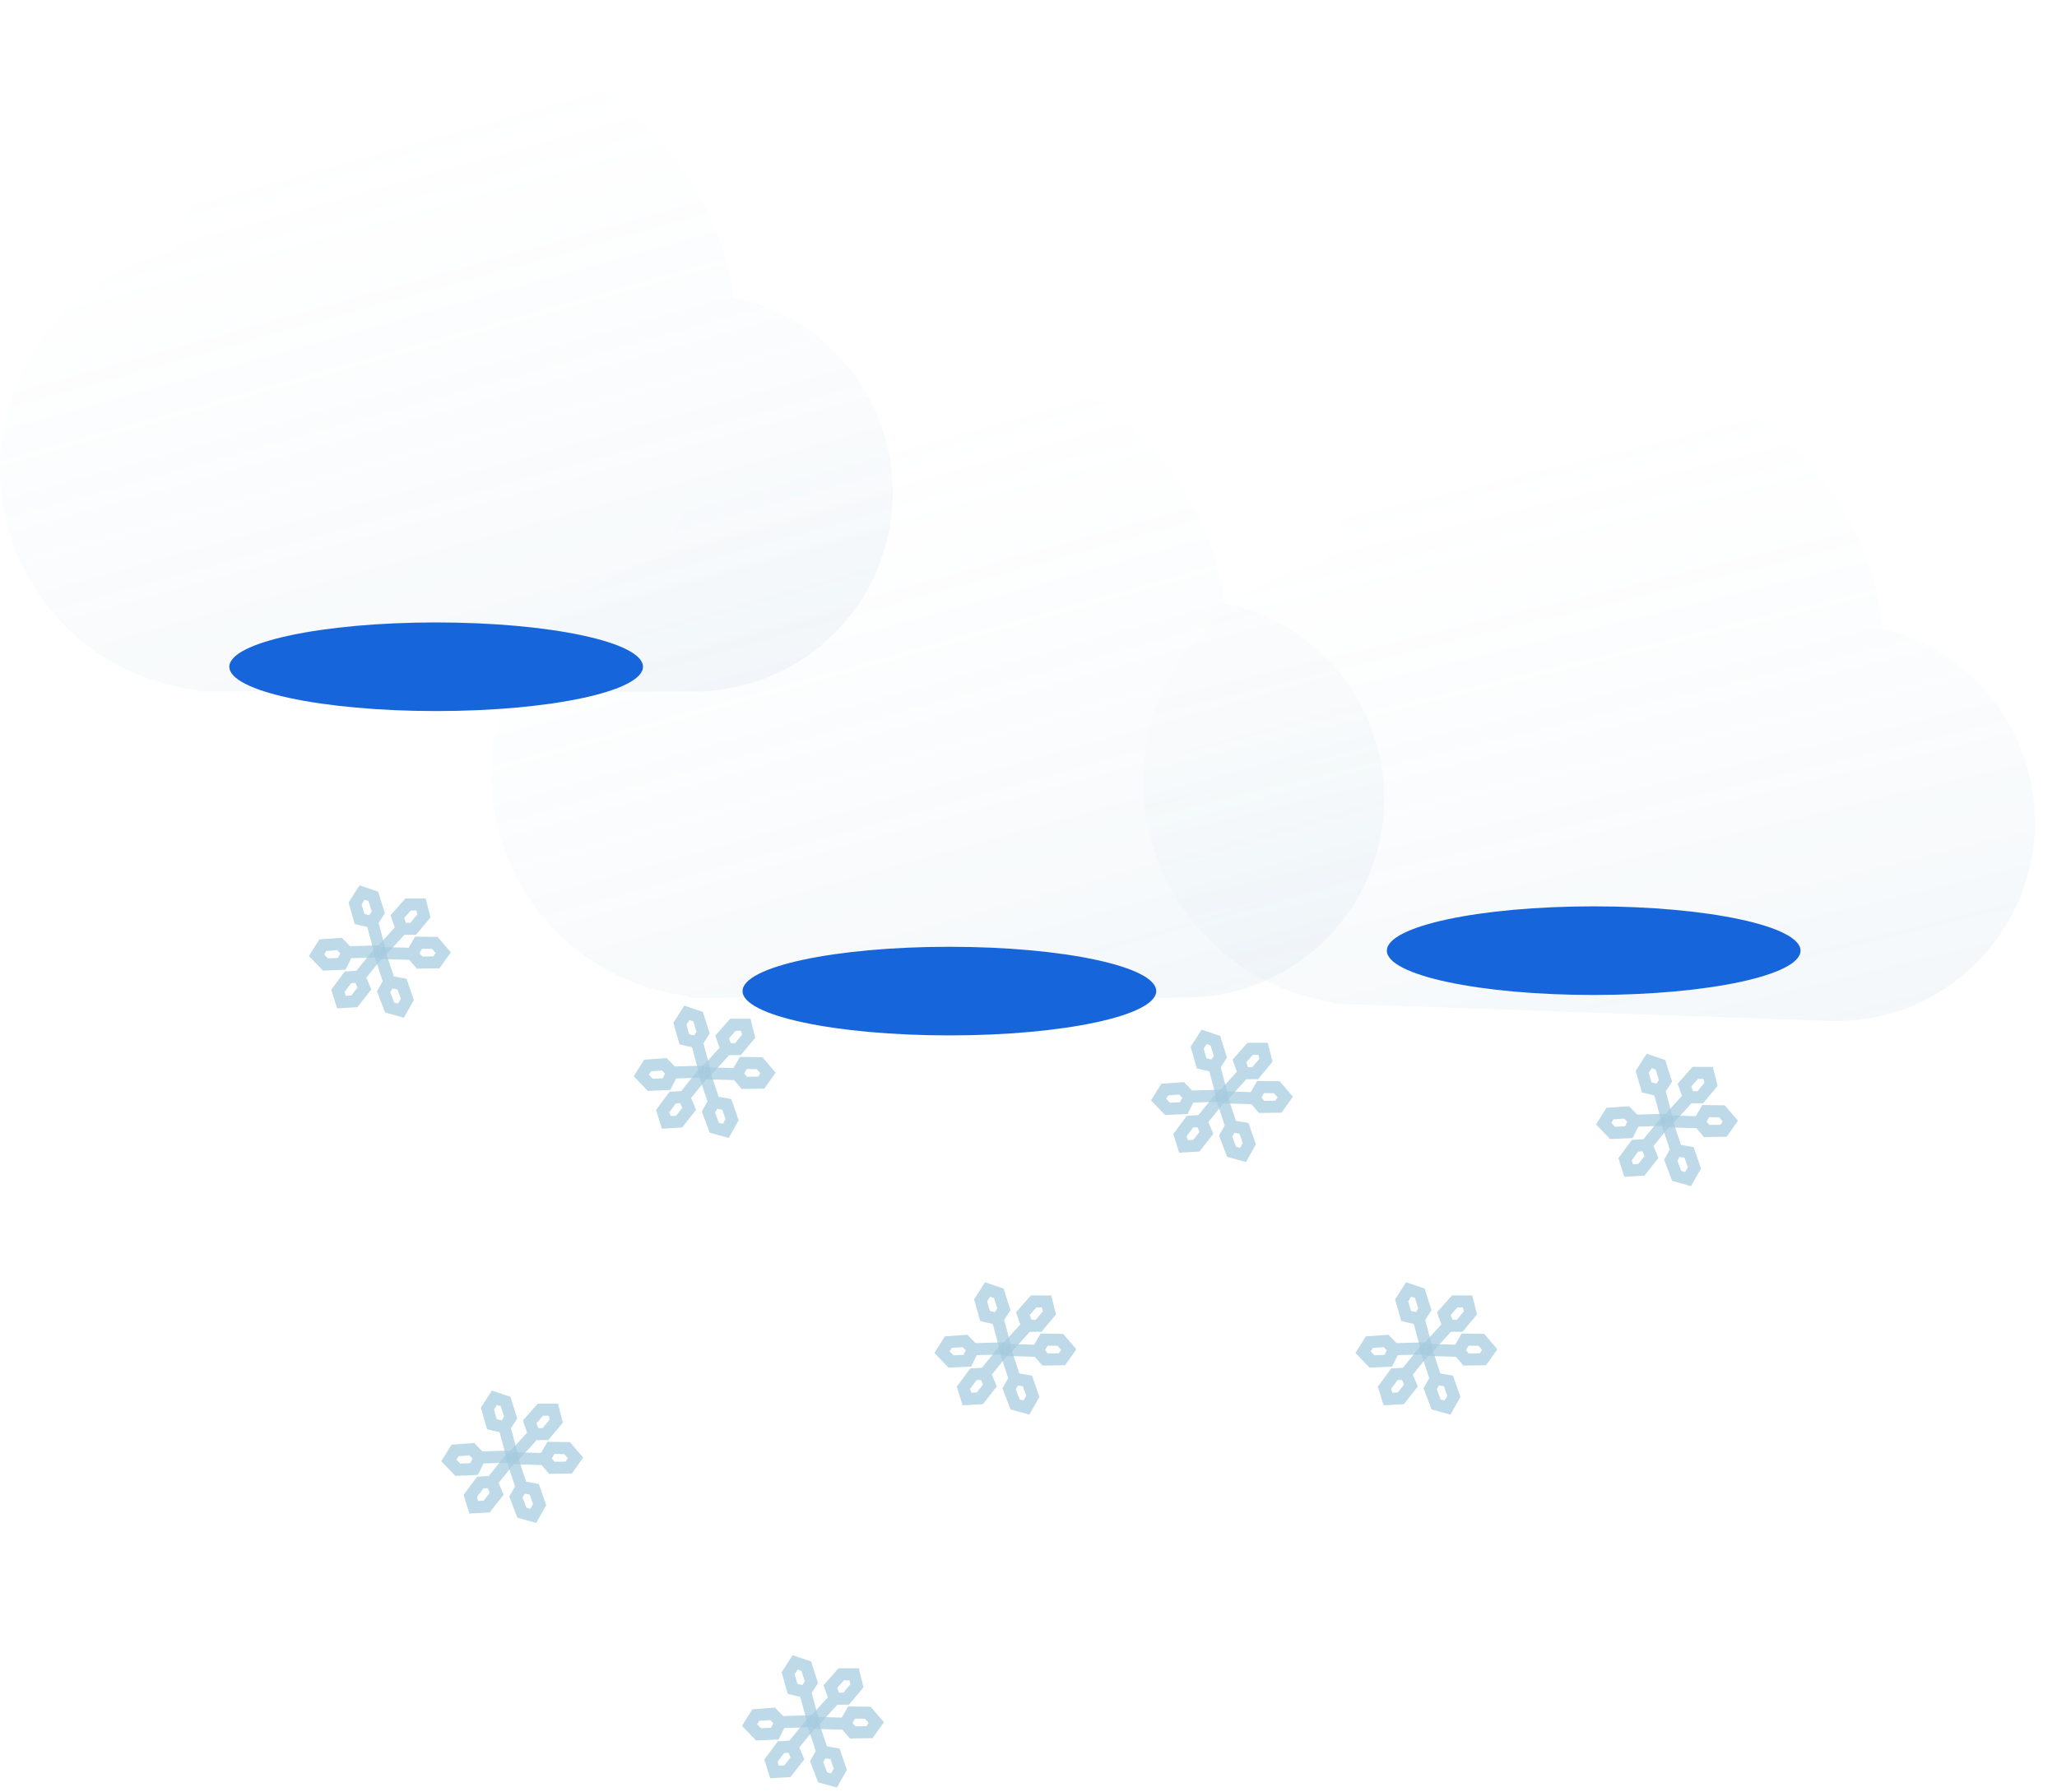 <svg width="171" height="149" viewBox="0 0 171 149" fill="none" xmlns="http://www.w3.org/2000/svg">
<g filter="url(#filter0_i_18_186)">
<path fill-rule="evenodd" clip-rule="evenodd" d="M98.502 78.934H59.434C59.425 78.934 59.415 78.934 59.405 78.934C59.395 78.934 59.385 78.934 59.375 78.934H57.232V78.808C48.009 77.732 40.851 69.892 40.851 60.38C40.851 51.55 47.02 44.16 55.284 42.286C58.296 32.533 67.383 25.446 78.126 25.446C90.248 25.446 100.263 34.47 101.818 46.167C109.376 47.697 115.066 54.377 115.066 62.386C115.066 71.469 107.747 78.843 98.685 78.933V78.934H98.534C98.528 78.934 98.523 78.934 98.518 78.934C98.512 78.934 98.507 78.934 98.502 78.934Z" fill="url(#paint0_linear_18_186)"/>
</g>
<g filter="url(#filter1_i_18_186)">
<path fill-rule="evenodd" clip-rule="evenodd" d="M57.65 53.488H18.583C18.573 53.488 18.563 53.488 18.553 53.488C18.544 53.488 18.534 53.488 18.524 53.488H16.381V53.362C7.158 52.286 0 44.446 0 34.934C0 26.104 6.169 18.714 14.432 16.84C17.445 7.087 26.532 0 37.274 0C49.397 0 59.411 9.024 60.967 20.721C68.525 22.251 74.214 28.931 74.214 36.94C74.214 46.023 66.896 53.397 57.834 53.487V53.488H57.682C57.677 53.488 57.672 53.488 57.666 53.488C57.661 53.488 57.656 53.488 57.65 53.488Z" fill="url(#paint1_linear_18_186)"/>
</g>
<g filter="url(#filter2_i_18_186)">
<path fill-rule="evenodd" clip-rule="evenodd" d="M152.021 80.874L112.984 79.519C112.974 79.519 112.964 79.518 112.954 79.518C112.945 79.517 112.935 79.517 112.925 79.517L110.783 79.442L110.787 79.317C101.607 77.921 94.726 69.838 95.056 60.332C95.362 51.507 101.784 44.336 110.107 42.749C113.456 33.106 122.784 26.339 133.52 26.712C145.635 27.133 155.33 36.499 156.479 48.243C163.979 50.034 169.433 56.907 169.156 64.911C168.84 73.989 161.27 81.105 152.211 80.88L152.211 80.881L152.066 80.876C152.059 80.876 152.051 80.875 152.044 80.875C152.036 80.875 152.029 80.874 152.021 80.874Z" fill="url(#paint2_linear_18_186)"/>
</g>
<g filter="url(#filter3_f_18_186)">
<ellipse cx="78.924" cy="82.393" rx="17.194" ry="3.684" fill="#1765DB"/>
</g>
<g filter="url(#filter4_f_18_186)">
<ellipse cx="36.258" cy="55.429" rx="17.194" ry="3.684" fill="#1765DB"/>
</g>
<g filter="url(#filter5_f_18_186)">
<ellipse cx="132.485" cy="79.032" rx="17.194" ry="3.684" fill="#1765DB"/>
</g>
<path d="M29.89 76.403L30.936 76.649L31.451 75.847L31.03 74.515L30.099 74.201L29.52 75.104L29.89 76.403Z" fill="white"/>
<path d="M31.626 79.216L30.936 76.649M30.936 76.649L29.89 76.403L29.52 75.104L30.099 74.201L31.03 74.515L31.451 75.847L30.936 76.649Z" stroke="#A6CADE" stroke-opacity="0.73"/>
<path d="M33.033 76.205L33.39 77.218H34.344L35.238 76.145L34.999 75.192H33.927L33.033 76.205Z" fill="white"/>
<path d="M31.602 79.185L33.39 77.218M33.39 77.218L33.033 76.205L33.927 75.192H34.999L35.238 76.145L34.344 77.218H33.39Z" stroke="#A6CADE" stroke-opacity="0.73"/>
<path d="M34.795 78.368L34.259 79.299L34.88 80.022L36.276 80.003L36.845 79.201L36.146 78.387L34.795 78.368Z" fill="white"/>
<path d="M31.602 79.222L34.259 79.299M34.259 79.299L34.795 78.368L36.146 78.387L36.845 79.201L36.276 80.003L34.88 80.022L34.259 79.299Z" stroke="#A6CADE" stroke-opacity="0.73"/>
<path d="M33.416 81.807L32.358 81.621L31.89 82.452L32.385 83.757L33.333 84.018L33.859 83.084L33.416 81.807Z" fill="white"/>
<path d="M31.523 79.098L32.358 81.621M32.358 81.621L33.416 81.807L33.859 83.084L33.333 84.018L32.385 83.757L31.89 82.452L32.358 81.621Z" stroke="#A6CADE" stroke-opacity="0.73"/>
<path d="M30.29 82.184L29.875 81.193L28.923 81.247L28.092 82.369L28.384 83.307L29.455 83.246L30.29 82.184Z" fill="white"/>
<path d="M31.548 79.127L29.875 81.193M29.875 81.193L30.29 82.184L29.455 83.246L28.384 83.307L28.092 82.369L28.923 81.247L29.875 81.193Z" stroke="#A6CADE" stroke-opacity="0.73"/>
<path d="M28.407 80.125L28.889 79.165L28.228 78.478L26.835 78.577L26.313 79.41L27.057 80.183L28.407 80.125Z" fill="white"/>
<path d="M31.546 79.091L28.889 79.165M28.889 79.165L28.407 80.125L27.057 80.183L26.313 79.41L26.835 78.577L28.228 78.478L28.889 79.165Z" stroke="#A6CADE" stroke-opacity="0.73"/>
<path d="M56.89 86.403L57.936 86.649L58.451 85.847L58.031 84.515L57.099 84.201L56.52 85.104L56.89 86.403Z" fill="white"/>
<path d="M58.626 89.216L57.936 86.649M57.936 86.649L56.89 86.403L56.52 85.104L57.099 84.201L58.031 84.515L58.451 85.847L57.936 86.649Z" stroke="#A6CADE" stroke-opacity="0.73"/>
<path d="M60.033 86.205L60.39 87.218H61.344L62.238 86.145L61.999 85.192H60.927L60.033 86.205Z" fill="white"/>
<path d="M58.602 89.185L60.39 87.218M60.39 87.218L60.033 86.205L60.927 85.192H61.999L62.238 86.145L61.344 87.218H60.39Z" stroke="#A6CADE" stroke-opacity="0.73"/>
<path d="M61.795 88.368L61.259 89.299L61.88 90.022L63.276 90.003L63.845 89.201L63.146 88.387L61.795 88.368Z" fill="white"/>
<path d="M58.602 89.222L61.259 89.299M61.259 89.299L61.795 88.368L63.146 88.387L63.845 89.201L63.276 90.003L61.88 90.022L61.259 89.299Z" stroke="#A6CADE" stroke-opacity="0.73"/>
<path d="M60.416 91.807L59.358 91.621L58.889 92.452L59.385 93.757L60.333 94.018L60.859 93.084L60.416 91.807Z" fill="white"/>
<path d="M58.523 89.098L59.358 91.621M59.358 91.621L60.416 91.807L60.859 93.084L60.333 94.018L59.385 93.757L58.889 92.452L59.358 91.621Z" stroke="#A6CADE" stroke-opacity="0.73"/>
<path d="M57.29 92.184L56.875 91.193L55.923 91.247L55.092 92.369L55.384 93.307L56.455 93.246L57.29 92.184Z" fill="white"/>
<path d="M58.548 89.127L56.875 91.193M56.875 91.193L57.29 92.184L56.455 93.246L55.384 93.307L55.092 92.369L55.923 91.247L56.875 91.193Z" stroke="#A6CADE" stroke-opacity="0.73"/>
<path d="M55.407 90.125L55.889 89.165L55.228 88.478L53.835 88.577L53.313 89.41L54.057 90.183L55.407 90.125Z" fill="white"/>
<path d="M58.546 89.091L55.889 89.165M55.889 89.165L55.407 90.125L54.057 90.183L53.313 89.41L53.835 88.577L55.228 88.478L55.889 89.165Z" stroke="#A6CADE" stroke-opacity="0.73"/>
<path d="M99.89 88.403L100.936 88.649L101.451 87.847L101.031 86.515L100.099 86.201L99.52 87.104L99.89 88.403Z" fill="white"/>
<path d="M101.626 91.216L100.936 88.649M100.936 88.649L99.89 88.403L99.52 87.104L100.099 86.201L101.031 86.515L101.451 87.847L100.936 88.649Z" stroke="#A6CADE" stroke-opacity="0.73"/>
<path d="M103.033 88.205L103.39 89.218H104.344L105.238 88.145L104.999 87.192H103.927L103.033 88.205Z" fill="white"/>
<path d="M101.602 91.185L103.39 89.218M103.39 89.218L103.033 88.205L103.927 87.192H104.999L105.238 88.145L104.344 89.218H103.39Z" stroke="#A6CADE" stroke-opacity="0.73"/>
<path d="M104.795 90.368L104.259 91.299L104.88 92.022L106.276 92.003L106.845 91.201L106.146 90.387L104.795 90.368Z" fill="white"/>
<path d="M101.602 91.222L104.259 91.299M104.259 91.299L104.795 90.368L106.146 90.387L106.845 91.201L106.276 92.003L104.88 92.022L104.259 91.299Z" stroke="#A6CADE" stroke-opacity="0.73"/>
<path d="M103.416 93.807L102.358 93.621L101.89 94.452L102.385 95.757L103.333 96.018L103.859 95.084L103.416 93.807Z" fill="white"/>
<path d="M101.523 91.098L102.358 93.621M102.358 93.621L103.416 93.807L103.859 95.084L103.333 96.018L102.385 95.757L101.89 94.452L102.358 93.621Z" stroke="#A6CADE" stroke-opacity="0.73"/>
<path d="M100.29 94.184L99.875 93.193L98.923 93.247L98.092 94.369L98.384 95.307L99.455 95.246L100.29 94.184Z" fill="white"/>
<path d="M101.548 91.127L99.875 93.193M99.875 93.193L100.29 94.184L99.455 95.246L98.384 95.307L98.092 94.369L98.923 93.247L99.875 93.193Z" stroke="#A6CADE" stroke-opacity="0.73"/>
<path d="M98.407 92.125L98.889 91.165L98.228 90.478L96.835 90.577L96.313 91.41L97.057 92.183L98.407 92.125Z" fill="white"/>
<path d="M101.546 91.091L98.889 91.165M98.889 91.165L98.407 92.125L97.057 92.183L96.313 91.41L96.835 90.577L98.228 90.478L98.889 91.165Z" stroke="#A6CADE" stroke-opacity="0.73"/>
<path d="M136.89 90.403L137.936 90.649L138.451 89.847L138.031 88.515L137.099 88.201L136.52 89.104L136.89 90.403Z" fill="white"/>
<path d="M138.626 93.216L137.936 90.649M137.936 90.649L136.89 90.403L136.52 89.104L137.099 88.201L138.031 88.515L138.451 89.847L137.936 90.649Z" stroke="#A6CADE" stroke-opacity="0.73"/>
<path d="M140.033 90.205L140.39 91.218H141.344L142.238 90.145L141.999 89.192H140.927L140.033 90.205Z" fill="white"/>
<path d="M138.602 93.185L140.39 91.218M140.39 91.218L140.033 90.205L140.927 89.192H141.999L142.238 90.145L141.344 91.218H140.39Z" stroke="#A6CADE" stroke-opacity="0.73"/>
<path d="M141.795 92.368L141.259 93.299L141.88 94.022L143.276 94.003L143.845 93.201L143.146 92.387L141.795 92.368Z" fill="white"/>
<path d="M138.602 93.222L141.259 93.299M141.259 93.299L141.795 92.368L143.146 92.387L143.845 93.201L143.276 94.003L141.88 94.022L141.259 93.299Z" stroke="#A6CADE" stroke-opacity="0.73"/>
<path d="M140.416 95.807L139.358 95.621L138.89 96.452L139.385 97.757L140.333 98.018L140.859 97.084L140.416 95.807Z" fill="white"/>
<path d="M138.523 93.098L139.358 95.621M139.358 95.621L140.416 95.807L140.859 97.084L140.333 98.018L139.385 97.757L138.89 96.452L139.358 95.621Z" stroke="#A6CADE" stroke-opacity="0.73"/>
<path d="M137.29 96.184L136.875 95.193L135.923 95.247L135.092 96.369L135.384 97.307L136.455 97.246L137.29 96.184Z" fill="white"/>
<path d="M138.548 93.127L136.875 95.193M136.875 95.193L137.29 96.184L136.455 97.246L135.384 97.307L135.092 96.369L135.923 95.247L136.875 95.193Z" stroke="#A6CADE" stroke-opacity="0.73"/>
<path d="M135.407 94.125L135.889 93.165L135.228 92.478L133.835 92.577L133.313 93.41L134.057 94.183L135.407 94.125Z" fill="white"/>
<path d="M138.546 93.091L135.889 93.165M135.889 93.165L135.407 94.125L134.057 94.183L133.313 93.41L133.835 92.577L135.228 92.478L135.889 93.165Z" stroke="#A6CADE" stroke-opacity="0.73"/>
<path d="M116.89 109.403L117.936 109.649L118.451 108.847L118.031 107.515L117.099 107.201L116.52 108.104L116.89 109.403Z" fill="white"/>
<path d="M118.626 112.216L117.936 109.649M117.936 109.649L116.89 109.403L116.52 108.104L117.099 107.201L118.031 107.515L118.451 108.847L117.936 109.649Z" stroke="#A6CADE" stroke-opacity="0.73"/>
<path d="M120.033 109.205L120.39 110.218H121.344L122.238 109.146L121.999 108.192H120.927L120.033 109.205Z" fill="white"/>
<path d="M118.602 112.185L120.39 110.218M120.39 110.218L120.033 109.205L120.927 108.192H121.999L122.238 109.146L121.344 110.218H120.39Z" stroke="#A6CADE" stroke-opacity="0.73"/>
<path d="M121.795 111.368L121.259 112.299L121.88 113.022L123.276 113.003L123.845 112.201L123.146 111.387L121.795 111.368Z" fill="white"/>
<path d="M118.602 112.222L121.259 112.299M121.259 112.299L121.795 111.368L123.146 111.387L123.845 112.201L123.276 113.003L121.88 113.022L121.259 112.299Z" stroke="#A6CADE" stroke-opacity="0.73"/>
<path d="M120.416 114.807L119.358 114.621L118.89 115.452L119.385 116.757L120.333 117.018L120.859 116.084L120.416 114.807Z" fill="white"/>
<path d="M118.523 112.098L119.358 114.621M119.358 114.621L120.416 114.807L120.859 116.084L120.333 117.018L119.385 116.757L118.89 115.452L119.358 114.621Z" stroke="#A6CADE" stroke-opacity="0.73"/>
<path d="M117.29 115.184L116.875 114.193L115.923 114.247L115.092 115.369L115.384 116.307L116.455 116.246L117.29 115.184Z" fill="white"/>
<path d="M118.548 112.127L116.875 114.193M116.875 114.193L117.29 115.184L116.455 116.246L115.384 116.307L115.092 115.369L115.923 114.247L116.875 114.193Z" stroke="#A6CADE" stroke-opacity="0.73"/>
<path d="M115.407 113.125L115.889 112.165L115.228 111.478L113.835 111.577L113.313 112.41L114.057 113.183L115.407 113.125Z" fill="white"/>
<path d="M118.546 112.091L115.889 112.165M115.889 112.165L115.407 113.125L114.057 113.183L113.313 112.41L113.835 111.577L115.228 111.478L115.889 112.165Z" stroke="#A6CADE" stroke-opacity="0.73"/>
<path d="M81.89 109.403L82.936 109.649L83.451 108.847L83.031 107.515L82.099 107.201L81.52 108.104L81.89 109.403Z" fill="white"/>
<path d="M83.626 112.216L82.936 109.649M82.936 109.649L81.89 109.403L81.52 108.104L82.099 107.201L83.031 107.515L83.451 108.847L82.936 109.649Z" stroke="#A6CADE" stroke-opacity="0.73"/>
<path d="M85.033 109.205L85.39 110.218H86.344L87.238 109.146L86.999 108.192H85.927L85.033 109.205Z" fill="white"/>
<path d="M83.602 112.185L85.39 110.218M85.39 110.218L85.033 109.205L85.927 108.192H86.999L87.238 109.146L86.344 110.218H85.39Z" stroke="#A6CADE" stroke-opacity="0.73"/>
<path d="M86.795 111.368L86.259 112.299L86.88 113.022L88.276 113.003L88.845 112.201L88.146 111.387L86.795 111.368Z" fill="white"/>
<path d="M83.602 112.222L86.259 112.299M86.259 112.299L86.795 111.368L88.146 111.387L88.845 112.201L88.276 113.003L86.88 113.022L86.259 112.299Z" stroke="#A6CADE" stroke-opacity="0.73"/>
<path d="M85.416 114.807L84.358 114.621L83.889 115.452L84.385 116.757L85.332 117.018L85.859 116.084L85.416 114.807Z" fill="white"/>
<path d="M83.523 112.098L84.358 114.621M84.358 114.621L85.416 114.807L85.859 116.084L85.332 117.018L84.385 116.757L83.889 115.452L84.358 114.621Z" stroke="#A6CADE" stroke-opacity="0.73"/>
<path d="M82.29 115.184L81.875 114.193L80.923 114.247L80.092 115.369L80.384 116.307L81.455 116.246L82.29 115.184Z" fill="white"/>
<path d="M83.548 112.127L81.875 114.193M81.875 114.193L82.29 115.184L81.455 116.246L80.384 116.307L80.092 115.369L80.923 114.247L81.875 114.193Z" stroke="#A6CADE" stroke-opacity="0.73"/>
<path d="M80.407 113.125L80.889 112.165L80.228 111.478L78.835 111.577L78.313 112.41L79.057 113.183L80.407 113.125Z" fill="white"/>
<path d="M83.546 112.091L80.889 112.165M80.889 112.165L80.407 113.125L79.057 113.183L78.313 112.41L78.835 111.577L80.228 111.478L80.889 112.165Z" stroke="#A6CADE" stroke-opacity="0.73"/>
<path d="M40.89 118.403L41.936 118.649L42.451 117.847L42.031 116.515L41.099 116.201L40.52 117.104L40.89 118.403Z" fill="white"/>
<path d="M42.626 121.216L41.936 118.649M41.936 118.649L40.89 118.403L40.52 117.104L41.099 116.201L42.031 116.515L42.451 117.847L41.936 118.649Z" stroke="#A6CADE" stroke-opacity="0.73"/>
<path d="M44.033 118.205L44.39 119.218H45.344L46.238 118.146L45.999 117.192H44.927L44.033 118.205Z" fill="white"/>
<path d="M42.602 121.185L44.39 119.218M44.39 119.218L44.033 118.205L44.927 117.192H45.999L46.238 118.146L45.344 119.218H44.39Z" stroke="#A6CADE" stroke-opacity="0.73"/>
<path d="M45.795 120.368L45.259 121.299L45.88 122.022L47.276 122.003L47.845 121.201L47.146 120.387L45.795 120.368Z" fill="white"/>
<path d="M42.602 121.222L45.259 121.299M45.259 121.299L45.795 120.368L47.146 120.387L47.845 121.201L47.276 122.003L45.88 122.022L45.259 121.299Z" stroke="#A6CADE" stroke-opacity="0.73"/>
<path d="M44.416 123.807L43.358 123.621L42.889 124.452L43.385 125.757L44.333 126.018L44.859 125.084L44.416 123.807Z" fill="white"/>
<path d="M42.523 121.098L43.358 123.621M43.358 123.621L44.416 123.807L44.859 125.084L44.333 126.018L43.385 125.757L42.889 124.452L43.358 123.621Z" stroke="#A6CADE" stroke-opacity="0.73"/>
<path d="M41.29 124.184L40.875 123.193L39.923 123.247L39.092 124.369L39.384 125.307L40.455 125.246L41.29 124.184Z" fill="white"/>
<path d="M42.548 121.127L40.875 123.193M40.875 123.193L41.29 124.184L40.455 125.246L39.384 125.307L39.092 124.369L39.923 123.247L40.875 123.193Z" stroke="#A6CADE" stroke-opacity="0.73"/>
<path d="M39.407 122.125L39.889 121.165L39.228 120.478L37.835 120.577L37.313 121.41L38.057 122.183L39.407 122.125Z" fill="white"/>
<path d="M42.546 121.091L39.889 121.165M39.889 121.165L39.407 122.125L38.057 122.183L37.313 121.41L37.835 120.577L39.228 120.478L39.889 121.165Z" stroke="#A6CADE" stroke-opacity="0.73"/>
<path d="M65.89 140.403L66.936 140.649L67.451 139.847L67.031 138.515L66.099 138.201L65.52 139.104L65.89 140.403Z" fill="white"/>
<path d="M67.626 143.216L66.936 140.649M66.936 140.649L65.89 140.403L65.52 139.104L66.099 138.201L67.031 138.515L67.451 139.847L66.936 140.649Z" stroke="#A6CADE" stroke-opacity="0.73"/>
<path d="M69.033 140.205L69.39 141.218H70.344L71.238 140.146L70.999 139.192H69.927L69.033 140.205Z" fill="white"/>
<path d="M67.602 143.185L69.39 141.218M69.39 141.218L69.033 140.205L69.927 139.192H70.999L71.238 140.146L70.344 141.218H69.39Z" stroke="#A6CADE" stroke-opacity="0.73"/>
<path d="M70.795 142.368L70.259 143.299L70.88 144.022L72.276 144.003L72.845 143.201L72.146 142.387L70.795 142.368Z" fill="white"/>
<path d="M67.602 143.222L70.259 143.299M70.259 143.299L70.795 142.368L72.146 142.387L72.845 143.201L72.276 144.003L70.88 144.022L70.259 143.299Z" stroke="#A6CADE" stroke-opacity="0.73"/>
<path d="M69.416 145.807L68.358 145.621L67.889 146.452L68.385 147.757L69.332 148.018L69.859 147.084L69.416 145.807Z" fill="white"/>
<path d="M67.523 143.098L68.358 145.621M68.358 145.621L69.416 145.807L69.859 147.084L69.332 148.018L68.385 147.757L67.889 146.452L68.358 145.621Z" stroke="#A6CADE" stroke-opacity="0.73"/>
<path d="M66.29 146.184L65.875 145.193L64.923 145.247L64.092 146.369L64.384 147.307L65.455 147.246L66.29 146.184Z" fill="white"/>
<path d="M67.548 143.127L65.875 145.193M65.875 145.193L66.29 146.184L65.455 147.246L64.384 147.307L64.092 146.369L64.923 145.247L65.875 145.193Z" stroke="#A6CADE" stroke-opacity="0.73"/>
<path d="M64.407 144.125L64.889 143.165L64.228 142.478L62.835 142.577L62.313 143.41L63.057 144.183L64.407 144.125Z" fill="white"/>
<path d="M67.546 143.091L64.889 143.165M64.889 143.165L64.407 144.125L63.057 144.183L62.313 143.41L62.835 142.577L64.228 142.478L64.889 143.165Z" stroke="#A6CADE" stroke-opacity="0.73"/>
<defs>
<filter id="filter0_i_18_186" x="40.851" y="25.446" width="74.214" height="57.488" filterUnits="userSpaceOnUse" color-interpolation-filters="sRGB">
<feFlood flood-opacity="0" result="BackgroundImageFix"/>
<feBlend mode="normal" in="SourceGraphic" in2="BackgroundImageFix" result="shape"/>
<feColorMatrix in="SourceAlpha" type="matrix" values="0 0 0 0 0 0 0 0 0 0 0 0 0 0 0 0 0 0 127 0" result="hardAlpha"/>
<feOffset dy="4"/>
<feGaussianBlur stdDeviation="15"/>
<feComposite in2="hardAlpha" operator="arithmetic" k2="-1" k3="1"/>
<feColorMatrix type="matrix" values="0 0 0 0 1 0 0 0 0 1 0 0 0 0 1 0 0 0 1 0"/>
<feBlend mode="normal" in2="shape" result="effect1_innerShadow_18_186"/>
</filter>
<filter id="filter1_i_18_186" x="0" y="0" width="74.214" height="57.488" filterUnits="userSpaceOnUse" color-interpolation-filters="sRGB">
<feFlood flood-opacity="0" result="BackgroundImageFix"/>
<feBlend mode="normal" in="SourceGraphic" in2="BackgroundImageFix" result="shape"/>
<feColorMatrix in="SourceAlpha" type="matrix" values="0 0 0 0 0 0 0 0 0 0 0 0 0 0 0 0 0 0 127 0" result="hardAlpha"/>
<feOffset dy="4"/>
<feGaussianBlur stdDeviation="15"/>
<feComposite in2="hardAlpha" operator="arithmetic" k2="-1" k3="1"/>
<feColorMatrix type="matrix" values="0 0 0 0 1 0 0 0 0 1 0 0 0 0 1 0 0 0 1 0"/>
<feBlend mode="normal" in2="shape" result="effect1_innerShadow_18_186"/>
</filter>
<filter id="filter2_i_18_186" x="95.044" y="26.697" width="74.121" height="58.188" filterUnits="userSpaceOnUse" color-interpolation-filters="sRGB">
<feFlood flood-opacity="0" result="BackgroundImageFix"/>
<feBlend mode="normal" in="SourceGraphic" in2="BackgroundImageFix" result="shape"/>
<feColorMatrix in="SourceAlpha" type="matrix" values="0 0 0 0 0 0 0 0 0 0 0 0 0 0 0 0 0 0 127 0" result="hardAlpha"/>
<feOffset dy="4"/>
<feGaussianBlur stdDeviation="15"/>
<feComposite in2="hardAlpha" operator="arithmetic" k2="-1" k3="1"/>
<feColorMatrix type="matrix" values="0 0 0 0 1 0 0 0 0 1 0 0 0 0 1 0 0 0 1 0"/>
<feBlend mode="normal" in2="shape" result="effect1_innerShadow_18_186"/>
</filter>
<filter id="filter3_f_18_186" x="46.73" y="63.708" width="64.388" height="37.369" filterUnits="userSpaceOnUse" color-interpolation-filters="sRGB">
<feFlood flood-opacity="0" result="BackgroundImageFix"/>
<feBlend mode="normal" in="SourceGraphic" in2="BackgroundImageFix" result="shape"/>
<feGaussianBlur stdDeviation="7.5" result="effect1_foregroundBlur_18_186"/>
</filter>
<filter id="filter4_f_18_186" x="4.064" y="36.745" width="64.388" height="37.369" filterUnits="userSpaceOnUse" color-interpolation-filters="sRGB">
<feFlood flood-opacity="0" result="BackgroundImageFix"/>
<feBlend mode="normal" in="SourceGraphic" in2="BackgroundImageFix" result="shape"/>
<feGaussianBlur stdDeviation="7.5" result="effect1_foregroundBlur_18_186"/>
</filter>
<filter id="filter5_f_18_186" x="100.292" y="60.348" width="64.388" height="37.369" filterUnits="userSpaceOnUse" color-interpolation-filters="sRGB">
<feFlood flood-opacity="0" result="BackgroundImageFix"/>
<feBlend mode="normal" in="SourceGraphic" in2="BackgroundImageFix" result="shape"/>
<feGaussianBlur stdDeviation="7.5" result="effect1_foregroundBlur_18_186"/>
</filter>
<linearGradient id="paint0_linear_18_186" x1="68.769" y1="32.312" x2="93.34" y2="120.493" gradientUnits="userSpaceOnUse">
<stop stop-color="white" stop-opacity="0.1"/>
<stop offset="1" stop-color="#94B8D1" stop-opacity="0.23"/>
</linearGradient>
<linearGradient id="paint1_linear_18_186" x1="27.918" y1="6.866" x2="52.489" y2="95.047" gradientUnits="userSpaceOnUse">
<stop stop-color="white" stop-opacity="0.1"/>
<stop offset="1" stop-color="#94B8D1" stop-opacity="0.23"/>
</linearGradient>
<linearGradient id="paint2_linear_18_186" x1="123.931" y1="33.249" x2="145.427" y2="122.229" gradientUnits="userSpaceOnUse">
<stop stop-color="white" stop-opacity="0.1"/>
<stop offset="1" stop-color="#94B8D1" stop-opacity="0.23"/>
</linearGradient>
</defs>
</svg>
